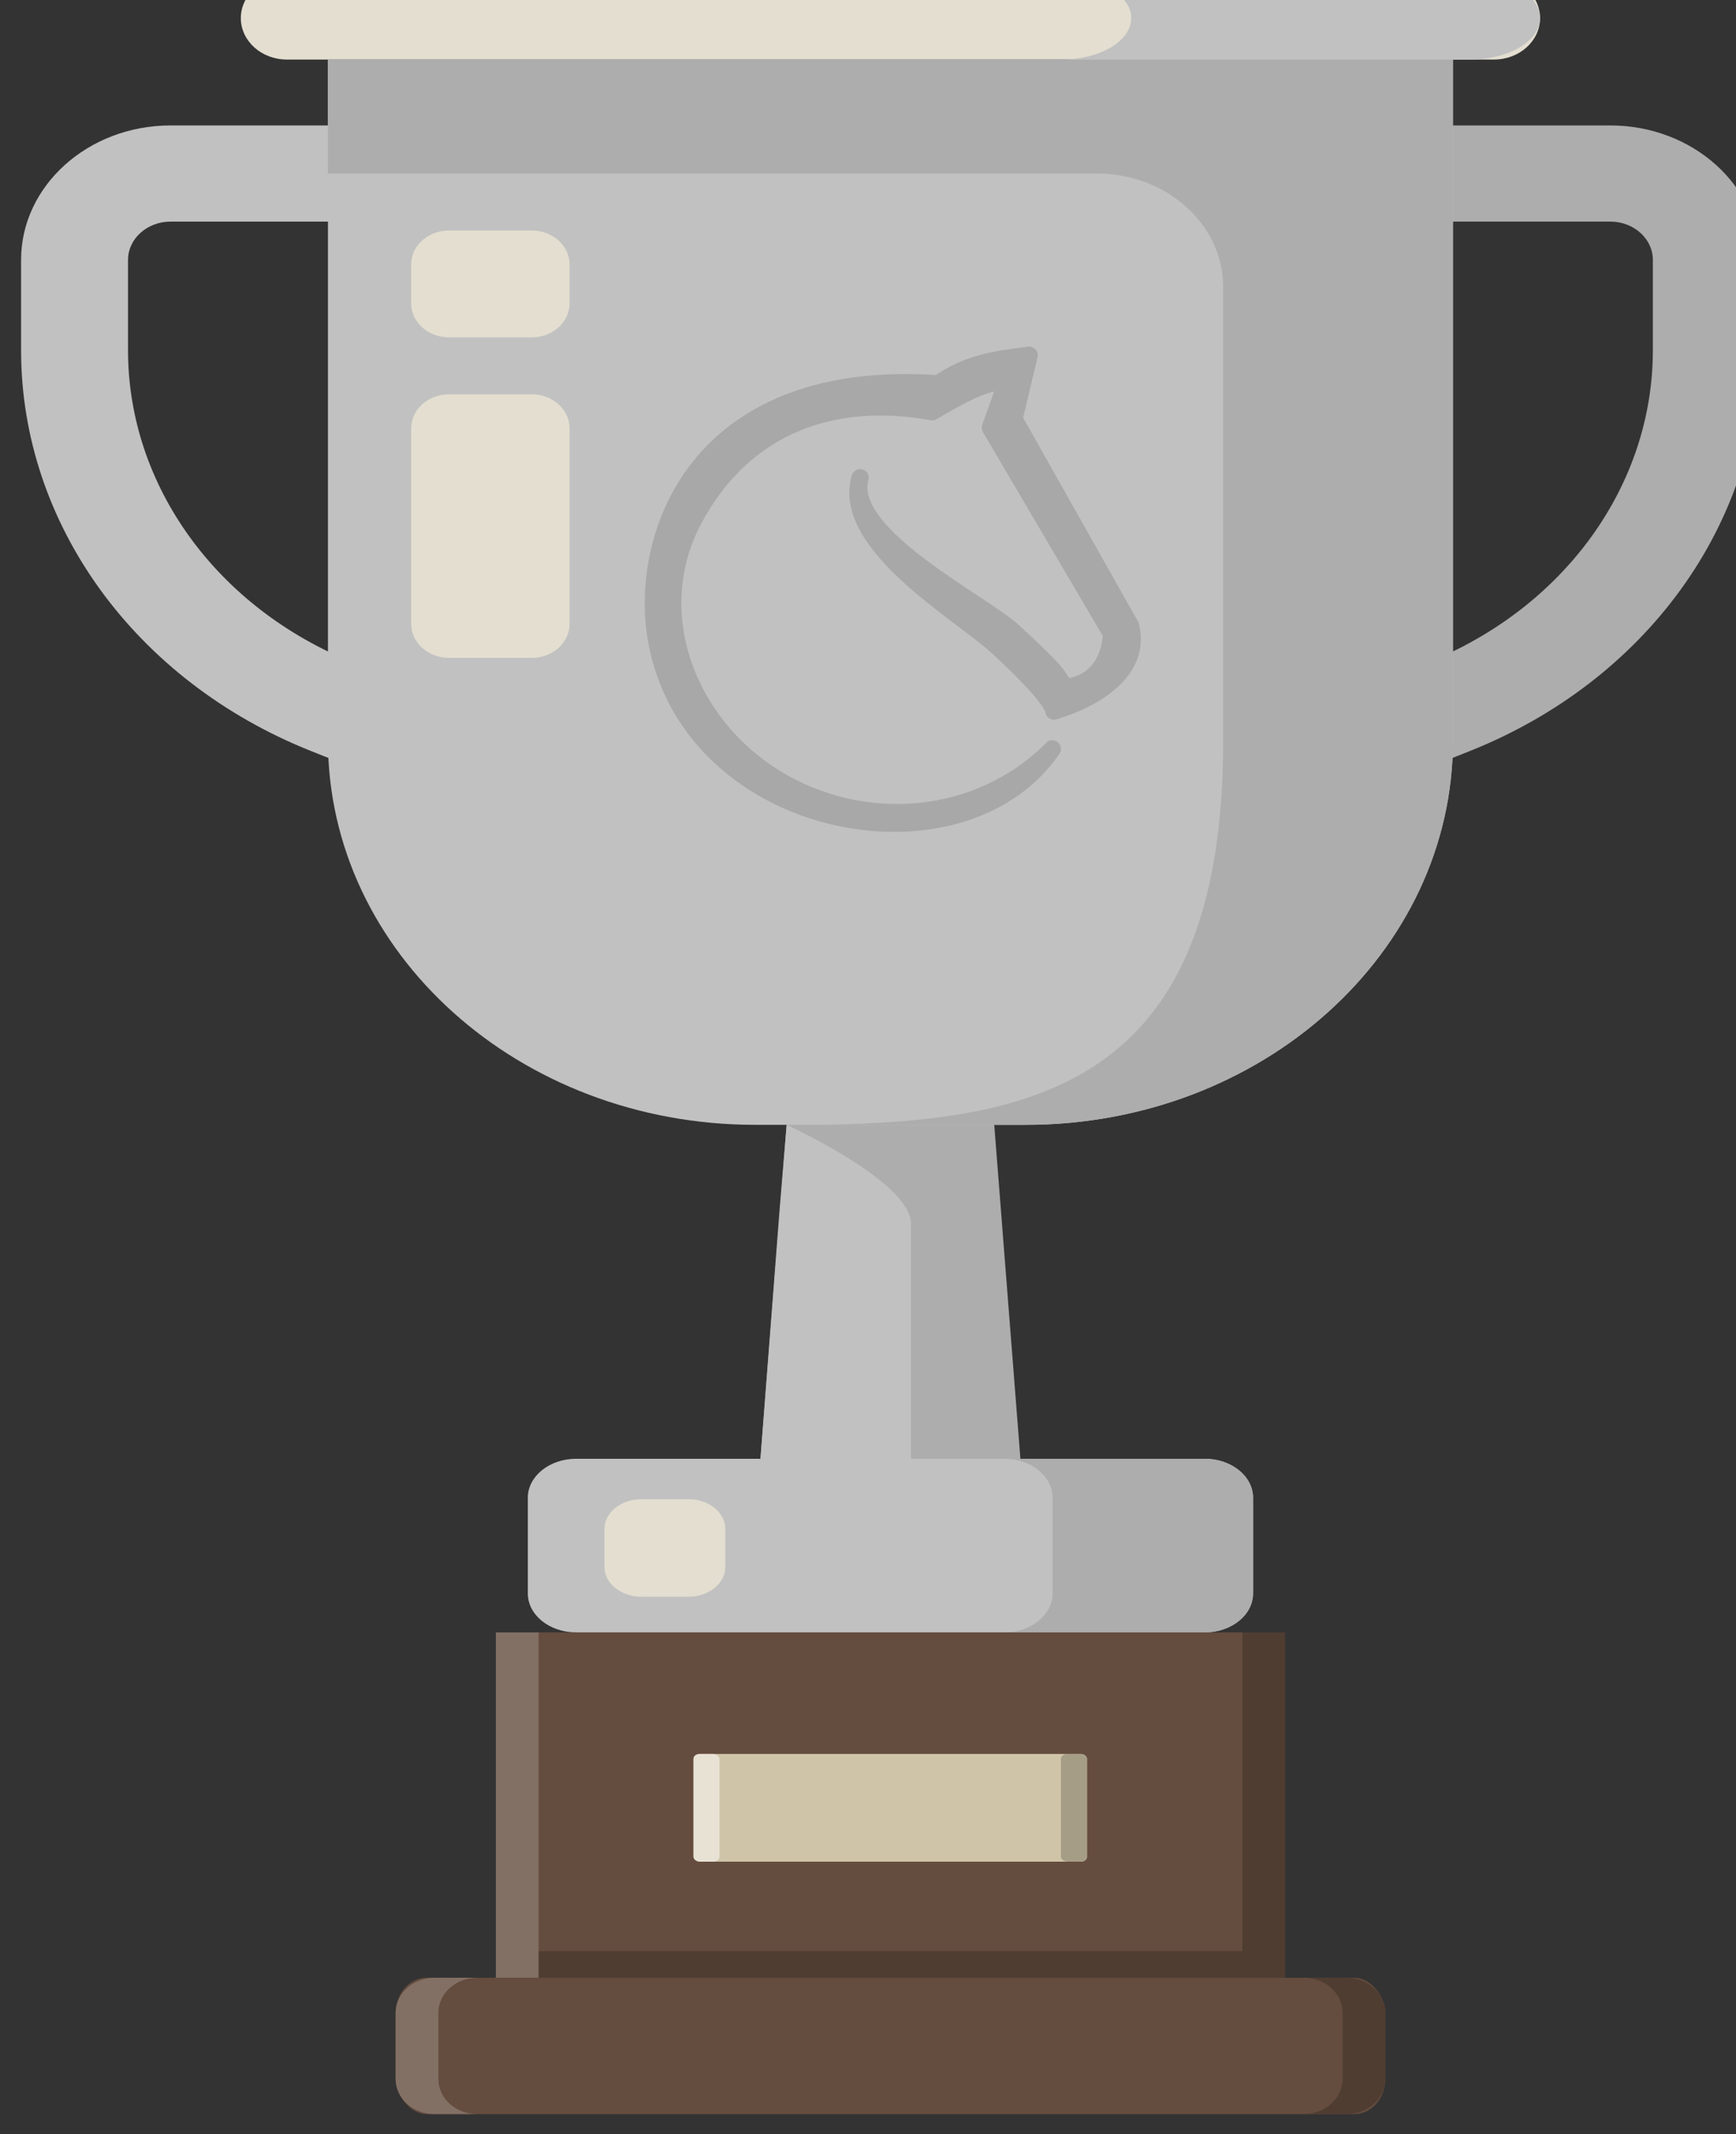 <?xml version="1.0" encoding="UTF-8" standalone="no"?>
<svg
   xmlns:dc="http://purl.org/dc/elements/1.1/"
   xmlns:cc="http://creativecommons.org/ns#"
   xmlns:rdf="http://www.w3.org/1999/02/22-rdf-syntax-ns#"
   xmlns:svg="http://www.w3.org/2000/svg"
   xmlns="http://www.w3.org/2000/svg"
   xmlns:sodipodi="http://sodipodi.sourceforge.net/DTD/sodipodi-0.dtd"
   xmlns:inkscape="http://www.inkscape.org/namespaces/inkscape"
   inkscape:version="1.0 (4035a4fb49, 2020-05-01)"
   sodipodi:docname="lichess-silver-2.svg"
   id="svg807"
   version="1.1"
   viewBox="0 0 95.149 116.923"
   height="116.923mm"
   width="95.149mm">
  <rect x="0" y="0" width="95.149" height="116.923" fill="#333333" stroke="none"/>
  <defs
     id="defs801" />
  <sodipodi:namedview
     inkscape:window-maximized="0"
     inkscape:window-y="20"
     inkscape:window-x="0"
     inkscape:window-height="1158"
     inkscape:window-width="1920"
     showgrid="false"
     inkscape:document-rotation="0"
     inkscape:current-layer="g1926-9-5"
     inkscape:document-units="mm"
     inkscape:cy="223.14501"
     inkscape:cx="198.64455"
     inkscape:zoom="1.979899"
     inkscape:pageshadow="2"
     inkscape:pageopacity="0.0"
     borderopacity="1.0"
     bordercolor="#666666"
     pagecolor="#ffffff"
     id="base" />
  <g
     transform="translate(-58.259,-89.705)"
     id="layer1"
     inkscape:groupmode="layer"
     inkscape:label="Layer 1">
    <g
       transform="matrix(0.265,0,0,0.265,-675.666,901.02)"
       id="g1164">
      <g
         id="g2186-8"
         transform="translate(1.029,709.871)">
        <g
           id="g1926-9-5"
           transform="translate(2899.594,-2047.258)">
          <path
             id="path847-0-9-9"
             d="m -71.753,-1711.866 h 249.653 c 5.263,0 9.531,-3.836 9.531,-8.567 v 0 c 0,-4.731 -4.268,-8.567 -9.531,-8.567 h -249.652 c -5.265,0 -9.532,3.836 -9.532,8.566 v 0 c 0,4.732 4.268,8.568 9.531,8.568 z"
             style="fill:#e3ded0;fill-opacity:1;stroke-width:0.743" />
          <path
             sodipodi:nodetypes="ccccc"
             d="m 73.005,-1511.213 9.409,120.022 h -58.68 l 9.409,-120.022 z"
             style="fill:#adadad;fill-opacity:1;stroke-width:0.743"
             id="rect849-9-42-2" />
          <path
             sodipodi:nodetypes="cccscc"
             style="fill:#c1c1c1;fill-opacity:1;stroke-width:0.743"
             d="m 30.122,-1473.742 -4.282,55.675 31.481,5.815 v -58.937 c 0,-8.694 -25.715,-20.433 -25.715,-20.433 z"
             id="path851-6-2-9" />
          <path
             style="fill:#adadad;fill-opacity:1;stroke-width:0.743"
             d="m 148.466,-1559.189 24.362,-9.68 c 36.482,-14.497 60.055,-47.029 60.055,-82.881 v -18.698 c 0,-15.327 -13.874,-27.797 -30.927,-27.797 h -35.018 v 19.881 h 35.017 c 4.856,0 8.807,3.552 8.807,7.916 v 18.697 c 0,27.986 -18.401,53.382 -46.88,64.698 l -24.361,9.68 z"
             id="path853-1-1-9" />
          <path
             style="fill:#c1c1c1;fill-opacity:1;stroke-width:0.743"
             d="m -42.319,-1559.189 -24.361,-9.68 c -36.482,-14.497 -60.055,-47.029 -60.055,-82.881 v -18.698 c 0,-15.327 13.874,-27.797 30.927,-27.797 h 35.018 v 19.881 h -35.018 c -4.856,0 -8.807,3.552 -8.807,7.916 v 18.697 c 0,27.986 18.401,53.382 46.88,64.698 l 24.361,9.68 z"
             id="path855-2-4-5" />
          <path
             style="fill:#c1c1c1;fill-opacity:1;stroke-width:0.743"
             d="m 25.085,-1491.622 h 55.978 c 48.793,0 88.348,-35.551 88.348,-79.406 v -140.838 h -232.673 v 140.838 c -8e-4,43.855 39.554,79.406 88.347,79.406 z"
             id="path857-9-17-6" />
          <path
             id="path861-8-3-5"
             d="m -63.263,-1688.303 v -23.562 h 185.157 47.517 v 23.562 117.276 c 0,43.855 -39.555,79.406 -88.348,79.406 h -47.517 c 48.793,0 88.348,-7.346 88.348,-79.406 v -93.789 c 0,-12.971 -11.699,-23.486 -26.131,-23.486 h -159.026 z"
             style="fill:#adadad;fill-opacity:1;stroke-width:0.743" />
          <path
             style="fill:#e3ded0;fill-opacity:1;stroke-width:0.743"
             d="m -38.24,-1654.431 h 17.134 c 4.318,0 7.818,-3.146 7.818,-7.027 v -8.037 c 0,-3.881 -3.501,-7.027 -7.818,-7.027 h -17.134 c -4.318,0 -7.818,3.147 -7.818,7.027 v 8.036 c -8e-4,3.881 3.499,7.027 7.818,7.027 z"
             id="path863-9-21-4" />
          <path
             style="fill:#e3ded0;fill-opacity:1;stroke-width:0.743"
             d="m -38.24,-1588.161 h 17.134 c 4.318,0 7.818,-3.147 7.818,-7.027 v -40.436 c 0,-3.881 -3.501,-7.027 -7.818,-7.027 h -17.134 c -4.318,0 -7.818,3.147 -7.818,7.027 v 40.436 c -8e-4,3.88 3.499,7.027 7.818,7.027 z"
             id="path865-2-0-4" />
          <path
             id="path869-0-20-3"
             d="m -11.933,-1386.679 h 130.008 c 5.52,0 9.996,-3.61 9.996,-8.062 v -19.776 c 0,-4.452 -4.476,-8.062 -9.996,-8.062 h -130.007 c -5.521,0 -9.996,3.61 -9.996,8.062 v 19.776 c 0,4.452 4.473,8.062 9.995,8.062 z"
             style="fill:#c1c1c1;fill-opacity:1;stroke-width:1.048" />
          <path
             id="path871-5-68-5"
             d="m 86.612,-1394.741 v -19.776 c 0,-4.452 -4.476,-8.062 -9.996,-8.062 h 41.46 c 5.52,0 9.996,3.61 9.996,8.062 v 19.776 c 0,4.452 -4.476,8.062 -9.996,8.062 h -41.46 c 5.521,0 9.996,-3.61 9.996,-8.062 z"
             style="fill:#adadad;fill-opacity:1;stroke-width:1.048" />
          <path
             style="fill:#e3ded0;fill-opacity:1;stroke-width:1.048"
             d="M 1.558,-1394.056 H 11.289 c 4.216,0 7.634,-2.757 7.634,-6.157 v -7.849 c 0,-3.4 -3.419,-6.157 -7.634,-6.157 H 1.558 c -4.216,0 -7.634,2.757 -7.634,6.157 v 7.849 c 0,3.4 3.417,6.157 7.634,6.157 z"
             id="path875-7-8-8" />
          <path
             d="m 102.88,-1720.433 c 0,-4.731 -6.478,-8.567 -14.469,-8.567 h 84.551 c 7.991,0 14.469,3.836 14.469,8.567 0,4.732 -6.478,8.567 -14.469,8.567 h -84.551 c 7.992,5e-4 14.469,-3.836 14.469,-8.567 z"
             fill="#ffdd40"
             id="path1094-4-664-6"
             style="fill:#c1c1c1;fill-opacity:1;stroke-width:0.752" />
          <path
             inkscape:label="logo"
             inkscape:connector-curvature="0"
             style="display:inline;opacity:1;fill:#a8a8a8;fill-opacity:1;stroke:#a8a8a8;stroke-width:3.574;stroke-linecap:butt;stroke-linejoin:round;stroke-miterlimit:4;stroke-dasharray:none;stroke-dashoffset:0;stroke-opacity:1;paint-order:normal"
             d="m 81.756,-1650.718 c -7.133,0.826 -13.039,1.782 -18.767,5.893 -48.777,-3.353 -61.36,29.722 -58.586,51.116 5.684,41.175 63.128,52.18 82.149,24.363 -15.043,15.201 -38.955,17.287 -57.238,6.092 -18.283,-11.194 -27.307,-34.35 -16.82,-53.755 10.487,-19.405 28.925,-25.738 49.205,-22.045 4.912,-2.8 10.559,-6.359 15.471,-6.295 l -3.425,9.597 25.095,42.665 c -0.886,11.167 -9.886,11.004 -9.886,11.004 -1.161,-2.905 -3.771,-5.199 -10.253,-11.311 -6.482,-6.112 -35.295,-20.101 -31.907,-32.009 -4.045,13.761 20.838,27.951 28.374,34.886 7.536,6.934 11.559,11.615 11.711,13.344 0,0 18.981,-4.946 15.84,-17.632 l -24.104,-42.735 z m 5.351,71.86 v 0.014 z"
             id="path2669-5-6-8-4-5-2-6-9-9-2-4-9-5-0-6"
             sodipodi:nodetypes="ccccczccccccccccccccc" />
        </g>
        <g
           id="g1939-7-8"
           transform="matrix(0.882,0,0,1,2642.312,-2091.662)">
          <path
             style="fill:#644c3e;fill-opacity:1;stroke-width:0.85"
             d="M 444.423,-1270.876 H 259.35 v -5.492 -65.906 h 42.062 100.949 42.062 v 65.906 z"
             id="path1298-6-5-60-2-3"
             sodipodi:nodetypes="ccccccccc" />
          <rect
             style="fill:#644c3e;fill-opacity:1;stroke:none;stroke-width:5.598;stroke-linecap:round;stroke-linejoin:round;stroke-miterlimit:4;stroke-dasharray:none;stroke-opacity:1;paint-order:markers fill stroke"
             id="rect1721-0-9-7"
             width="232.088"
             height="28.194"
             x="235.843"
             y="-1270.876"
             ry="7.289" />
          <g
             transform="matrix(1.086,0,0,0.725,-23.263,-358.73)"
             id="g1910-1-6">
            <rect
               style="fill:#cfc4a8;fill-opacity:1;stroke:none;stroke-width:5;stroke-linecap:round;stroke-linejoin:round;stroke-miterlimit:4;stroke-dasharray:none;stroke-opacity:1;paint-order:markers fill stroke"
               id="rect1753-8-8"
               width="84.96"
               height="30.739"
               x="302.909"
               y="-1321.966"
               ry="1.307" />
            <rect
               style="fill:#e7e2d4;fill-opacity:1;stroke:none;stroke-width:3.459;stroke-linecap:round;stroke-linejoin:round;stroke-miterlimit:4;stroke-dasharray:none;stroke-opacity:1;paint-order:markers fill stroke"
               id="rect1755-59-1"
               width="5.625"
               height="30.739"
               x="302.909"
               y="-1321.966"
               ry="1.448" />
            <rect
               ry="1.448"
               y="-1321.966"
               x="382.243"
               height="30.739"
               width="5.625"
               id="rect1755-5-5-0"
               style="fill:#a69d86;fill-opacity:1;stroke:none;stroke-width:3.459;stroke-linecap:round;stroke-linejoin:round;stroke-miterlimit:4;stroke-dasharray:none;stroke-opacity:1;paint-order:markers fill stroke" />
          </g>
          <path
             sodipodi:nodetypes="sssscsscs"
             id="rect1721-6-5-3-6"
             style="fill:#837065;fill-opacity:1;stroke:none;stroke-width:5.598;stroke-linecap:round;stroke-linejoin:round;stroke-miterlimit:4;stroke-dasharray:none;stroke-opacity:1;paint-order:markers fill stroke"
             d="m 244.968,-1270.876 c -5.055,0 -9.125,3.251 -9.125,7.289 v 13.615 c 0,4.038 4.07,7.289 9.125,7.289 h 10.021 c -5.055,0 -9.125,-3.251 -9.125,-7.289 v -13.615 c 0,-4.038 4.07,-7.289 9.125,-7.289 z" />
          <path
             sodipodi:nodetypes="sssscsscs"
             d="m 458.805,-1270.876 c 5.055,0 9.125,3.251 9.125,7.289 v 13.615 c 0,4.038 -4.07,7.289 -9.125,7.289 h -10.021 c 5.055,0 9.125,-3.251 9.125,-7.289 v -13.615 c 0,-4.038 -4.07,-7.289 -9.125,-7.289 z"
             style="fill:#503d32;fill-opacity:1;stroke:none;stroke-width:5.598;stroke-linecap:round;stroke-linejoin:round;stroke-miterlimit:4;stroke-dasharray:none;stroke-opacity:1;paint-order:markers fill stroke"
             id="rect1721-6-6-7-0-4" />
          <rect
             x="269.367"
             y="-1276.369"
             width="175.057"
             height="5.492"
             id="rect1344-24-1-46-8-2"
             style="opacity:0.2;stroke-width:0.827" />
          <rect
             x="259.35"
             y="-1342.274"
             style="opacity:0.2;fill:#ffffff;stroke-width:0.965"
             width="10.017"
             height="71.398"
             id="rect1348-7-5-66-6-7" />
          <rect
             x="434.406"
             y="-1342.274"
             width="10.017"
             height="65.905"
             id="rect1360-7-1-37-2-2"
             style="opacity:0.2;stroke-width:0.928" />
        </g>
      </g>
    </g>
  </g>
</svg>
